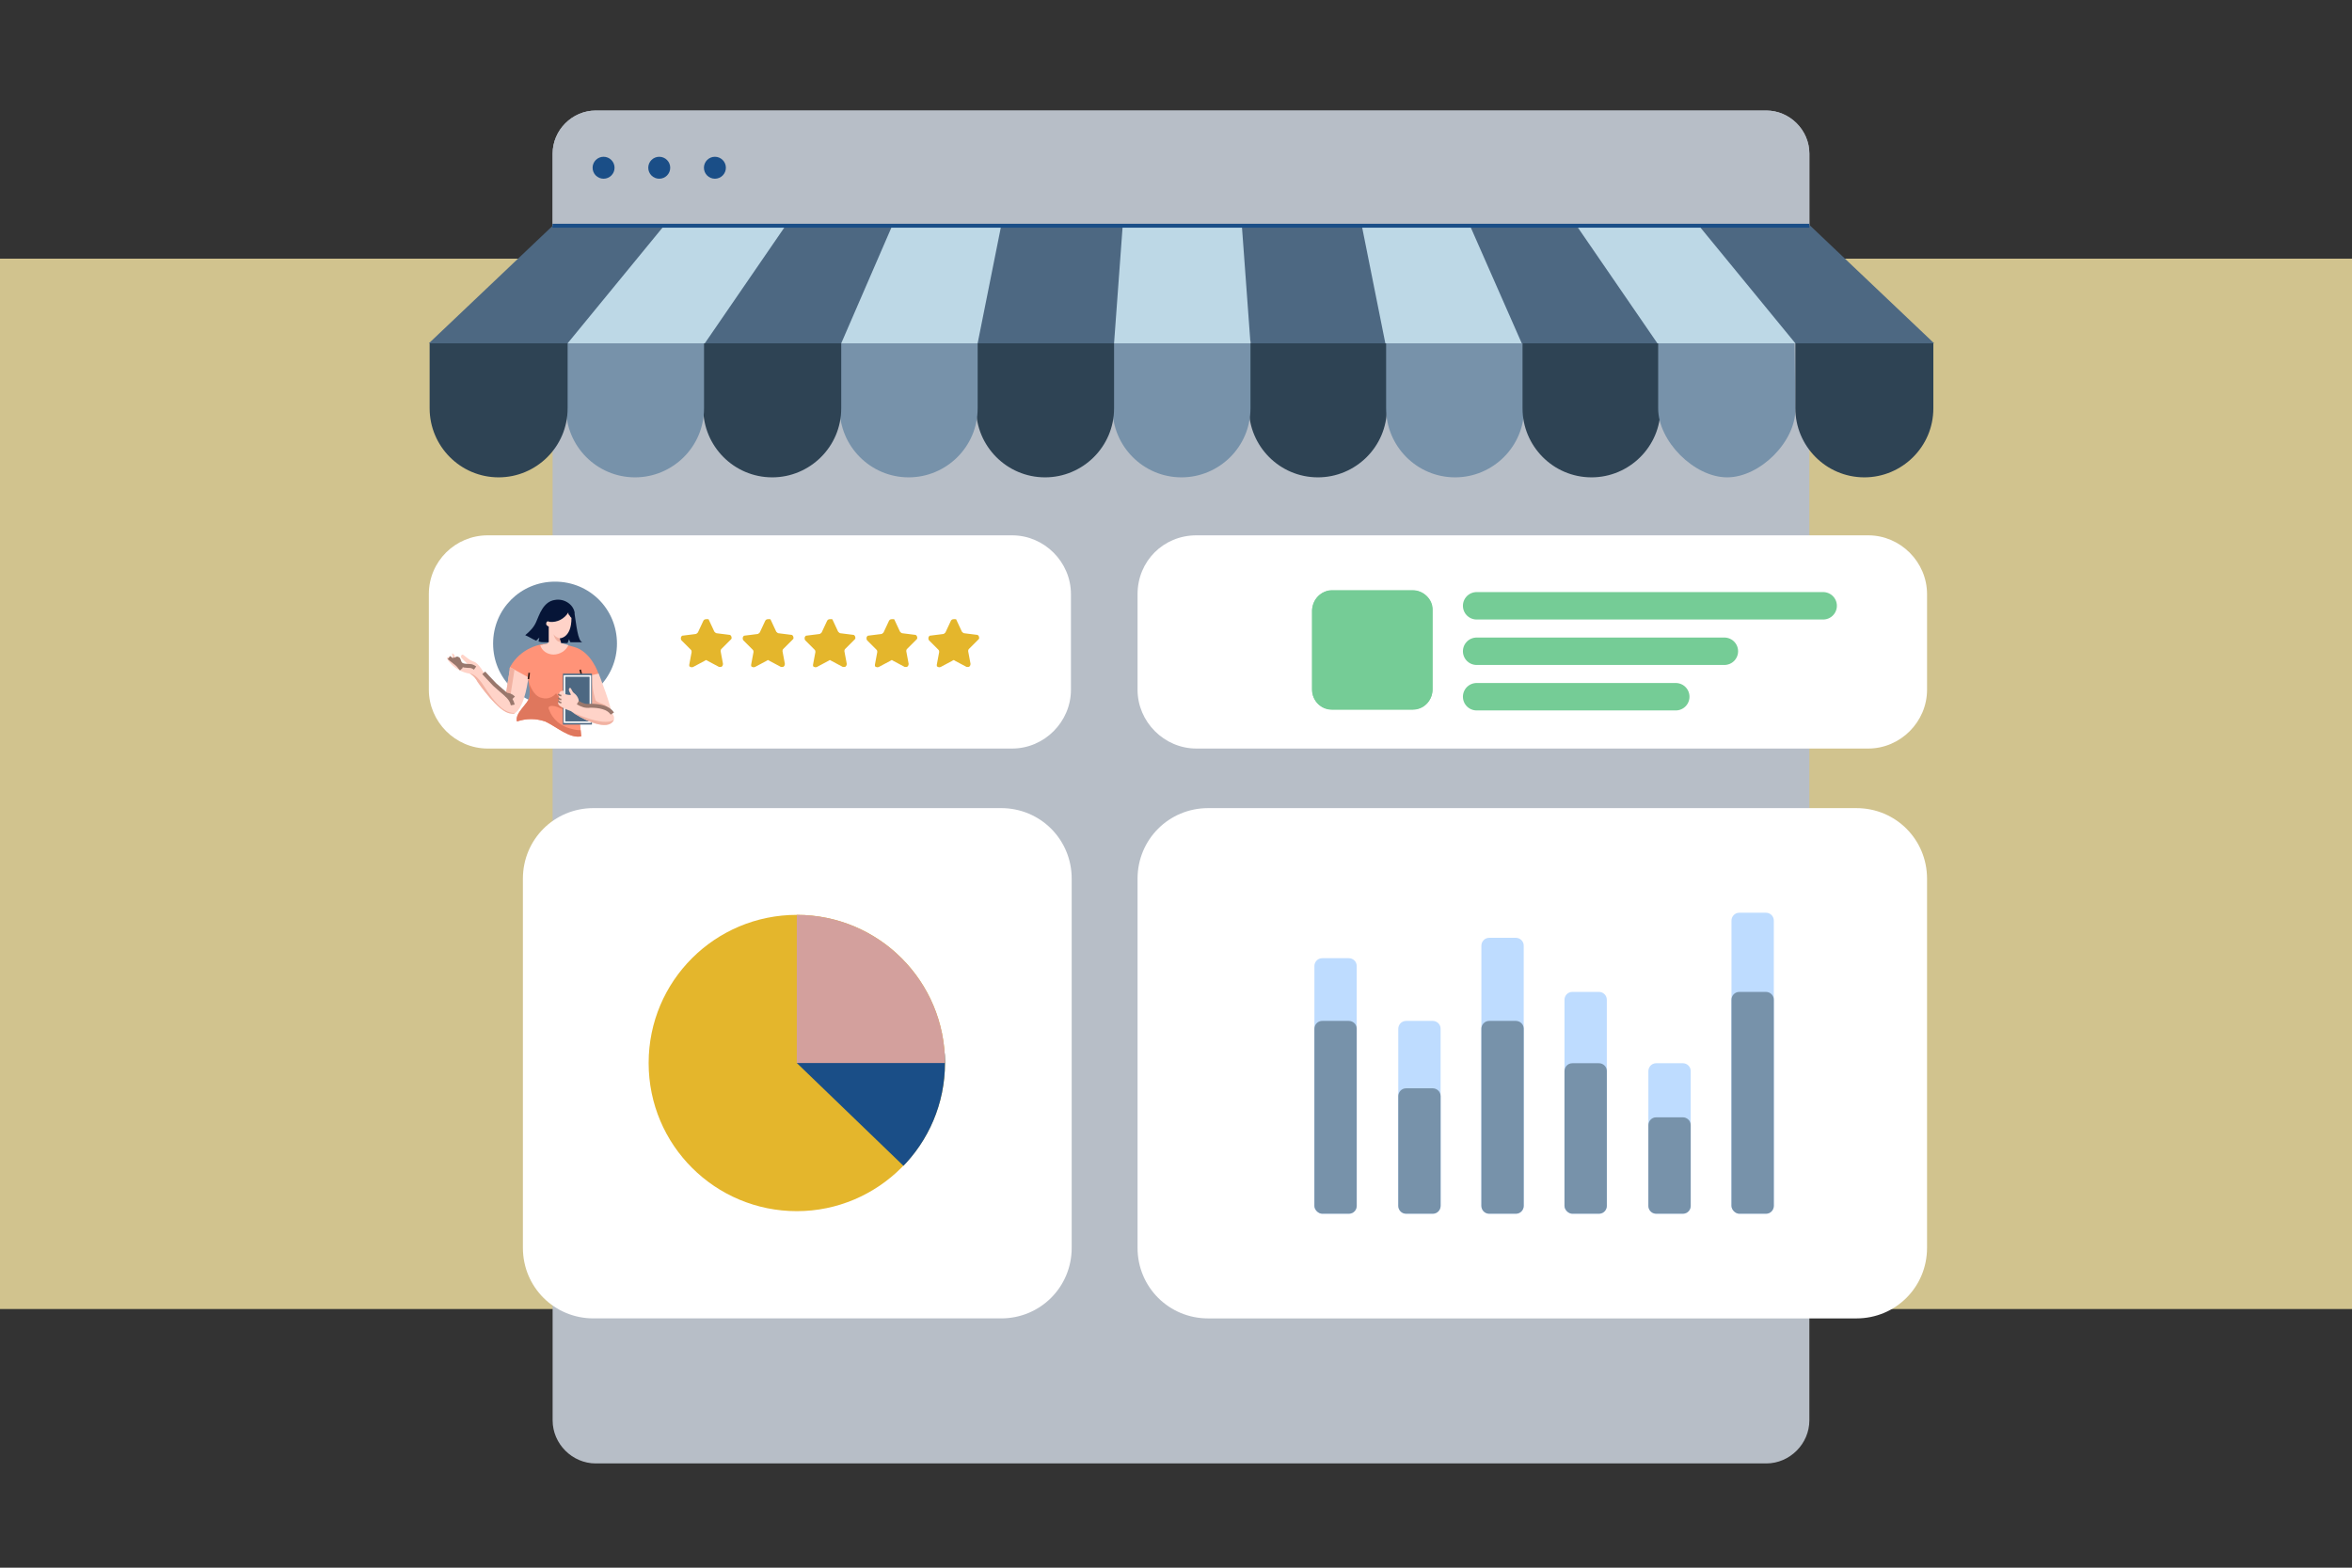 <?xml version="1.0" encoding="utf-8"?>
<!-- Generator: Adobe Illustrator 24.1.2, SVG Export Plug-In . SVG Version: 6.00 Build 0)  -->
<svg version="1.1" id="Слой_1" xmlns="http://www.w3.org/2000/svg" xmlns:xlink="http://www.w3.org/1999/xlink" x="0px" y="0px"
	 viewBox="0 0 300 200" enable-background="new 0 0 300 200" xml:space="preserve">
<rect x="0" y="0" width="300" height="200" fill="#333333" stroke="none"/>
<g>
	<rect fill="none" width="300" height="200"/>
	<g>
		<rect x="0" y="33" fill="#D1C38E" width="300" height="134"/>
	</g>
</g>
<g id="Board2" transform="translate(19.5)">
	<g id="Group_67">
		<g id="Rectangle_Copy_88" transform="translate(15.787)">
			<path id="Mask-11" fill="#B7BEC7" d="M40.7,14.1H190c3,0,5.5,2.5,5.5,5.5v161.6c0,3-2.5,5.5-5.5,5.5H40.7c-3,0-5.5-2.5-5.5-5.5
				V19.6C35.2,16.6,37.7,14.1,40.7,14.1z"/>
			<g>
				<defs>
					<path id="SVGID_1_" d="M40.7,14.1H190c3,0,5.5,2.5,5.5,5.5v161.6c0,3-2.5,5.5-5.5,5.5H40.7c-3,0-5.5-2.5-5.5-5.5V19.6
						C35.2,16.6,37.7,14.1,40.7,14.1z"/>
				</defs>
				<clipPath id="SVGID_2_">
					<use xlink:href="#SVGID_1_"  overflow="visible"/>
				</clipPath>
				<g id="Rectangle_Copy_88-2" clip-path="url(#SVGID_2_)">
					<path id="Rectangle_Copy_88-3" fill="#B7BEC7" d="M34.4,14.1h162v26.1h-162V14.1z"/>
					<circle id="Oval" fill="#1A4E87" cx="41.7" cy="21.4" r="1.4"/>
					<circle id="Oval_Copy_36" fill="#1A4E87" cx="48.8" cy="21.4" r="1.4"/>
					<circle id="Oval_Copy_37" fill="#1A4E87" cx="55.9" cy="21.4" r="1.4"/>
				</g>
			</g>
		</g>
		<g id="Group_66" transform="translate(0 14.698)">
			<g id="Group_65" transform="translate(87.101)">
				<path id="Rectangle" fill="#FBFBFB" d="M36.3,14.1h15.5l1.1,15H35.2L36.3,14.1z"/>
				<path id="Rectangle_Copy_78" fill="#4D6882" d="M51.5,14.1h15.8l3,15H52.6L51.5,14.1z"/>
				<path id="Rectangle_Copy_79" fill="#BDD8E6" d="M67.1,14.1h14.2l6.5,15H70.1L67.1,14.1z"/>
				<path id="Rectangle_Copy_80" fill="#4D6882" d="M80.9,14.1h13.9l10.3,15H87.5L80.9,14.1z"/>
				<path id="Rectangle_Copy_81" fill="#BDD8E6" d="M94.5,14.1h15.8l12.2,15h-17.7L94.5,14.1z"/>
				<path id="Rectangle_Copy_82" fill="#4D6882" d="M110.1,14.1h14.2l15.8,15h-17.7L110.1,14.1z"/>
				<path id="Rectangle-2" fill="#E6E1E1" d="M35.2,28.8h17.7l0,0v8.3c0,4.9-4,8.8-8.8,8.8l0,0l0,0c-4.9,0-8.8-4-8.8-8.8
					c0,0,0,0,0,0V28.8L35.2,28.8z"/>
				<path id="Rectangle_Copy_83" fill="#2E4354" d="M52.6,29.1h17.7l0,0v8.3c0,4.9-4,8.8-8.8,8.8l0,0l0,0c-4.9,0-8.8-4-8.8-8.8
					c0,0,0,0,0,0V29.1L52.6,29.1z"/>
				<path id="Rectangle_Copy_84" fill="#7792AA" d="M70.1,29.1h17.7l0,0v8.3c0,4.9-4,8.8-8.8,8.8l0,0l0,0c-4.9,0-8.8-4-8.8-8.8
					c0,0,0,0,0,0V29.1L70.1,29.1z"/>
				<path id="Rectangle_Copy_85" fill="#2E4354" d="M87.5,29.1h17.7l0,0v8.3c0,4.9-4,8.8-8.8,8.8l0,0l0,0c-4.9,0-8.8-4-8.8-8.8
					c0,0,0,0,0,0V29.1L87.5,29.1z"/>
				<path id="Rectangle_Copy_86" fill="#7792AA" d="M104.9,29.1h17.4l0.1,8.3c0.1,4.2-4.5,8.8-8.7,8.8l0,0c-4.2,0-8.8-4.6-8.8-8.8
					V29.1z"/>
				<path id="Rectangle_Copy_87" fill="#2E4354" d="M122.3,29.1H140l0,0v8.3c0,4.9-4,8.8-8.8,8.8l0,0l0,0c-4.9,0-8.8-4-8.8-8.8
					c0,0,0,0,0,0V29.1L122.3,29.1z"/>
			</g>
			<g id="Group_65_Copy">
				<path id="Rectangle-3" fill="#BDD8E6" d="M138.9,14.1h-15.5l-1.1,15H140L138.9,14.1z"/>
				<path id="Rectangle_Copy_78-2" fill="#4D6882" d="M123.7,14.1h-15.8l-3,15h17.7L123.7,14.1z"/>
				<path id="Rectangle_Copy_79-2" fill="#BDD8E6" d="M108.2,14.1H94l-6.5,15h17.7L108.2,14.1z"/>
				<path id="Rectangle_Copy_80-2" fill="#4D6882" d="M94.3,14.1H80.4l-10.3,15h17.7L94.3,14.1z"/>
				<path id="Rectangle_Copy_81-2" fill="#BDD8E6" d="M80.7,14.1H64.9l-12.2,15h17.7L80.7,14.1z"/>
				<path id="Rectangle_Copy_82-2" fill="#4D6882" d="M65.2,14.1H51l-15.8,15h17.7L65.2,14.1z"/>
				<path id="Rectangle-4" fill="#7792AA" d="M122.3,29.1H140l0,0v8.3c0,4.9-4,8.8-8.8,8.8l0,0l0,0c-4.9,0-8.8-4-8.8-8.8
					c0,0,0,0,0,0V29.1L122.3,29.1z"/>
				<path id="Rectangle_Copy_83-2" fill="#2E4354" d="M104.9,29.1h17.7l0,0v8.3c0,4.9-4,8.8-8.8,8.8l0,0l0,0c-4.9,0-8.8-4-8.8-8.8
					c0,0,0,0,0,0V29.1L104.9,29.1z"/>
				<path id="Rectangle_Copy_84-2" fill="#7792AA" d="M87.5,29.1h17.7l0,0v8.3c0,4.9-4,8.8-8.8,8.8l0,0l0,0c-4.9,0-8.8-4-8.8-8.8
					c0,0,0,0,0,0V29.1L87.5,29.1z"/>
				<path id="Rectangle_Copy_85-2" fill="#2E4354" d="M70.1,29.1h17.7l0,0v8.3c0,4.9-4,8.8-8.8,8.8l0,0l0,0c-4.9,0-8.8-4-8.8-8.8
					c0,0,0,0,0,0V29.1L70.1,29.1z"/>
				<path id="Rectangle_Copy_86-2" fill="#7792AA" d="M52.6,29.1h17.7l0,0v8.3c0,4.9-4,8.8-8.8,8.8l0,0l0,0c-4.9,0-8.8-4-8.8-8.8
					c0,0,0,0,0,0V29.1L52.6,29.1z"/>
				<path id="Rectangle_Copy_87-2" fill="#2E4354" d="M35.2,29.1h17.7l0,0v8.3c0,4.9-4,8.8-8.8,8.8l0,0l0,0c-4.9,0-8.8-4-8.8-8.8
					c0,0,0,0,0,0V29.1L35.2,29.1z"/>
			</g>
		</g>
	</g>
	<g id="Group_73" transform="translate(11.976 14.698)">
		<g transform="matrix(1, 0, 0, 1, -31.48, -14.7)">
			<path id="Rectangle_Copy_89-3" fill="#FFFFFF" d="M154.1,103.1h82.7c5,0,9,4,9,9v47.1c0,5-4,9-9,9h-82.7c-5,0-9-4-9-9v-47.1
				C145.1,107.1,149.1,103.1,154.1,103.1z"/>
		</g>
		<g id="Group_80" transform="translate(0 74.308)">
			<g transform="matrix(1, 0, 0, 1, -31.48, -89.01)">
				<path id="Rectangle_Copy_89-4" fill="#FFFFFF" d="M75.7,103.1h52c5,0,9,4,9,9v47.1c0,5-4,9-9,9h-52c-5,0-9-4-9-9v-47.1
					C66.7,107.1,70.7,103.1,75.7,103.1z"/>
			</g>
			<g id="Path_290" transform="translate(16.059 13.609)">
				<path id="Mask-12" fill="#E4B62C" d="M54.1,14.1C64.6,14.1,73,22.6,73,33s-8.5,18.9-18.9,18.9S35.2,43.5,35.2,33
					S43.7,14.1,54.1,14.1C54.1,14.1,54.1,14.1,54.1,14.1z"/>
				<g>
					<defs>
						<circle id="SVGID_3_" cx="54.1" cy="33" r="18.9"/>
					</defs>
					<clipPath id="SVGID_4_">
						<use xlink:href="#SVGID_3_"  overflow="visible"/>
					</clipPath>
					<g id="Path_290-2" clip-path="url(#SVGID_4_)">
						<path id="Path_291" fill="#1A4E87" d="M54.1,33l14,13.5c0,0,9.5-9.6,8.5-12.3c-1-2.7-9.2-4.2-9.2-4.2L54.1,33z"/>
						<path id="Path_290-3" fill="#D3A09D" d="M54.1,14.1V33h18.9l4.3-9.5l-15-14.9L54.1,14.1z"/>
					</g>
				</g>
			</g>
		</g>
		<path id="Path_620" fill="none" stroke="#1A4E87" stroke-width="0.5" stroke-miterlimit="10" d="M199.3,14.1H39"/>
		<g id="Group_13" transform="translate(100.976 87.645)">
			<path id="Rectangle_Copy_11" fill="#BEDCFF" d="M35.2,51.5V20.9c0-0.5,0.4-1,1-1h3.4c0.5,0,1,0.4,1,1v30.6c0,0.5-0.4,1-1,1h-3.4
				C35.7,52.5,35.2,52,35.2,51.5z"/>
			<path id="Rectangle_Copy_22" fill="#7792AA" d="M35.2,51.5V28.9c0-0.5,0.4-1,1-1h3.4c0.5,0,1,0.4,1,1v22.6c0,0.5-0.4,1-1,1h-3.4
				C35.7,52.5,35.2,52,35.2,51.5z"/>
			<path id="Rectangle_Copy_12" fill="#BEDCFF" d="M45.9,51.5V28.9c0-0.5,0.4-1,1-1h3.4c0.5,0,1,0.4,1,1v22.6c0,0.5-0.4,1-1,1h-3.4
				C46.3,52.5,45.9,52,45.9,51.5z"/>
			<path id="Rectangle_Copy_21" fill="#7792AA" d="M45.9,51.5v-14c0-0.5,0.4-1,1-1h3.4c0.5,0,1,0.4,1,1v14c0,0.5-0.4,1-1,1h-3.4
				C46.3,52.5,45.9,52,45.9,51.5z"/>
			<path id="Rectangle_Copy_13" fill="#BEDCFF" d="M56.5,51.5V18.3c0-0.5,0.4-1,1-1h3.4c0.5,0,1,0.4,1,1v33.2c0,0.5-0.4,1-1,1h-3.4
				C56.9,52.5,56.5,52,56.5,51.5z"/>
			<path id="Rectangle_Copy_20" fill="#7792AA" d="M56.5,51.5V28.9c0-0.5,0.4-1,1-1h3.4c0.5,0,1,0.4,1,1v22.6c0,0.5-0.4,1-1,1h-3.4
				C56.9,52.5,56.5,52,56.5,51.5z"/>
			<path id="Rectangle_Copy_14" fill="#BEDCFF" d="M67.1,51.5V25.2c0-0.5,0.4-1,1-1h3.4c0.5,0,1,0.4,1,1v26.3c0,0.5-0.4,1-1,1h-3.4
				C67.6,52.5,67.1,52,67.1,51.5z"/>
			<path id="Rectangle_Copy_19" fill="#7792AA" d="M67.1,51.5V34.3c0-0.5,0.4-1,1-1h3.4c0.5,0,1,0.4,1,1v17.2c0,0.5-0.4,1-1,1h-3.4
				C67.6,52.5,67.1,52,67.1,51.5z"/>
			<path id="Rectangle_Copy_15" fill="#BEDCFF" d="M77.8,51.5V34.3c0-0.5,0.4-1,1-1h3.4c0.5,0,1,0.4,1,1v17.2c0,0.5-0.4,1-1,1h-3.4
				C78.2,52.5,77.8,52,77.8,51.5z"/>
			<path id="Rectangle_Copy_18" fill="#7792AA" d="M77.8,51.5V41.2c0-0.5,0.4-1,1-1h3.4c0.5,0,1,0.4,1,1v10.3c0,0.5-0.4,1-1,1h-3.4
				C78.2,52.5,77.8,52,77.8,51.5z"/>
			<path id="Rectangle_Copy_16" fill="#BEDCFF" d="M88.4,51.5V15.1c0-0.5,0.4-1,1-1h3.4c0.5,0,1,0.4,1,1v36.4c0,0.5-0.4,1-1,1h-3.4
				C88.9,52.5,88.4,52,88.4,51.5z"/>
			<path id="Rectangle_Copy_17" fill="#7792AA" d="M88.4,51.5V25.2c0-0.5,0.4-1,1-1h3.4c0.5,0,1,0.4,1,1v26.3c0,0.5-0.4,1-1,1h-3.4
				C88.9,52.5,88.4,52,88.4,51.5z"/>
		</g>
	</g>
	<g id="Group_72" transform="translate(90.367 54.166)">
		<g transform="matrix(1, 0, 0, 1, -109.87, -54.17)">
			<path id="Rectangle_Copy_90-2" fill="#FFFFFF" d="M152.6,68.3h85.7c4.1,0,7.5,3.4,7.5,7.5V88c0,4.1-3.4,7.5-7.5,7.5h-85.7
				c-4.1,0-7.5-3.4-7.5-7.5V75.8C145.1,71.6,148.4,68.3,152.6,68.3z"/>
		</g>
		<g id="Group_70" transform="translate(22.32 7.077)">
			<g id="Rectangle-5">
				<path fill="#75CC96" d="M37.7,14.1H48c1.4,0,2.5,1.1,2.5,2.5v10.2c0,1.4-1.1,2.5-2.5,2.5H37.7c-1.4,0-2.5-1.1-2.5-2.5V16.6
					C35.2,15.2,36.3,14.1,37.7,14.1z"/>
				<path fill="none" stroke="#75CC96" stroke-width="0.5" stroke-miterlimit="10" d="M37.7,14.3H48c1.2,0,2.3,1,2.3,2.2v10.2
					c0,1.2-1,2.3-2.3,2.3H37.7c-1.2,0-2.3-1-2.3-2.3V16.6C35.5,15.4,36.5,14.3,37.7,14.3z"/>
			</g>
			<g id="Group_69" transform="translate(20.959 1.942)">
				<path id="Path_117" fill="none" stroke="#75CC96" stroke-width="3.5" stroke-linecap="round" stroke-miterlimit="10" d="
					M35.2,14.1h44.2"/>
				<path id="Path_117_Copy" fill="none" stroke="#75CC96" stroke-width="3.5" stroke-linecap="round" stroke-miterlimit="10" d="
					M35.2,19.9h31.6"/>
				<path id="Path_117_Copy_2" fill="none" stroke="#75CC96" stroke-width="3.5" stroke-linecap="round" stroke-miterlimit="10" d="
					M35.2,25.7h25.4"/>
			</g>
		</g>
	</g>
	<g id="Group_74" transform="translate(0 54.166)">
		<g transform="matrix(1, 0, 0, 1, -19.5, -54.17)">
			<path id="Rectangle_Copy_91-2" fill="#FFFFFF" d="M62.2,68.3h66.9c4.1,0,7.5,3.4,7.5,7.5V88c0,4.1-3.4,7.5-7.5,7.5H62.2
				c-4.1,0-7.5-3.4-7.5-7.5V75.8C54.7,71.6,58.1,68.3,62.2,68.3z"/>
		</g>
		<g id="Group_20" transform="translate(8.166 5.988)">
			<g transform="matrix(1, 0, 0, 1, -27.67, -60.15)">
				<path id="Mask-13" fill="#7792AA" d="M70.8,74.2c4.4,0,7.9,3.5,7.9,7.9S75.1,90,70.8,90c-4.4,0-7.9-3.5-7.9-7.9
					S66.4,74.2,70.8,74.2C70.8,74.2,70.8,74.2,70.8,74.2z"/>
			</g>
			<g id="Group_20-2">
				<g id="Group_20-3" transform="translate(-6.765 2.282)">
					<g id="Path_376" transform="translate(17.855 9.088)">
						<path id="Mask-14" fill="#FFD3C8" d="M37.6,14.4c0,0,1.8,4.5,1.8,5.9c0,0.2-0.7,0.1-0.7,0.3L36.1,20l-0.9-5.5l1.5-0.5
							L37.6,14.4z"/>
						<g>
							<defs>
								<path id="SVGID_5_" d="M37.6,14.4c0,0,1.8,4.5,1.8,5.9c0,0.2-0.7,0.1-0.7,0.3L36.1,20l-0.9-5.5l1.5-0.5L37.6,14.4z"/>
							</defs>
							<clipPath id="SVGID_6_">
								<use xlink:href="#SVGID_5_"  overflow="visible"/>
							</clipPath>
							<g id="Path_376-2" transform="translate(0 0)" clip-path="url(#SVGID_6_)">
								<path id="Path_376-3" fill="#F1B2A2" d="M36.8,14.5c-0.1,1.1,0.1,2.3,0.4,3.3c0.2,0.3,0.8,0.4,1.2,0.6
									c0.4,0.3,0.8,0.7,1,1.1l-3.2-1.1L36.8,14.5z"/>
							</g>
						</g>
					</g>
					<g id="Path_366" transform="translate(8.836 5.605)">
						<path id="Mask-15" fill="#FF9378" d="M35.2,17.3l2.4,1.3c0.2,0.7,0.3,1.5,0.2,2.3c-0.2,0.9-1.9,2-1.6,3.1
							c1.2-0.4,2.4-0.4,3.6,0c1.5,0.7,3.1,2.2,4.6,1.9c0,0-0.6-5.8-0.1-7.5l2.3-0.5c0,0-0.9-2.8-3.1-3.4c-0.9-0.3-1.8-0.4-2.7-0.4
							C38.5,13.9,36.2,15.2,35.2,17.3z"/>
						<g>
							<defs>
								<path id="SVGID_7_" d="M35.2,17.3l2.4,1.3c0.2,0.7,0.3,1.5,0.2,2.3c-0.2,0.9-1.9,2-1.6,3.1c1.2-0.4,2.4-0.4,3.6,0
									c1.5,0.7,3.1,2.2,4.6,1.9c0,0-0.6-5.8-0.1-7.5l2.3-0.5c0,0-0.9-2.8-3.1-3.4c-0.9-0.3-1.8-0.4-2.7-0.4
									C38.5,13.9,36.2,15.2,35.2,17.3z"/>
							</defs>
							<clipPath id="SVGID_8_">
								<use xlink:href="#SVGID_7_"  overflow="visible"/>
							</clipPath>
							<g id="Path_366-2" transform="translate(0 0)" clip-path="url(#SVGID_8_)">
								<path id="Path_366-3" fill="#DF775D" d="M37.6,18.6c0,0,0.5,2.2,1.8,2.4c0.7,0.2,1.4-0.1,1.8-0.6c0.3,0.6,1,1,1.6,1
									c0,0-0.1,1.4-1.1,0.9S40,22,40.3,22.5c0.4,1.2,1.5,2.1,2.7,2.4c2.3,0.7,3.3-0.5,3.3-0.5l-1.6,2.2l-9-1.7l-0.4-2.8L37.6,18.6
									z"/>
							</g>
						</g>
					</g>
					<path id="Path_369" fill="none" stroke="#301913" stroke-width="0.2" stroke-miterlimit="10" d="M53.1,23l0.3,1.2"/>
					<g id="Group_19" transform="translate(10.891 0)">
						<g id="Path_33" transform="translate(1.91 1.17)">
							<path id="Mask-16" fill="#FFD3C8" d="M39.2,14.9c0,0,1.1,2.8-0.6,3c0,0-0.9,0.4-0.8,0.5c0.3,0.1,0.7,0.2,1,0.3
								c-0.3,0.7-1.1,1.2-1.9,1.2c-0.8,0-1.5-0.5-1.7-1.2c0,0,0.3,0,0.4-0.1c0.4,0,0.6-0.1,0.6-0.2c0-0.5,0-0.9-0.1-1.4
								c-0.2-0.4-0.4-0.8-0.6-1.2c0,0,0.7-0.9,1.3-1.5c0.6-0.6,1.6-0.2,1.6-0.2c0.2,0.1,0.4,0.2,0.6,0.3
								C39.1,14.6,39.1,14.7,39.2,14.9z"/>
							<g>
								<defs>
									<path id="SVGID_9_" d="M39.2,14.9c0,0,1.1,2.8-0.6,3c0,0-0.9,0.4-0.8,0.5c0.3,0.1,0.7,0.2,1,0.3c-0.3,0.7-1.1,1.2-1.9,1.2
										c-0.8,0-1.5-0.5-1.7-1.2c0,0,0.3,0,0.4-0.1c0.4,0,0.6-0.1,0.6-0.2c0-0.5,0-0.9-0.1-1.4c-0.2-0.4-0.4-0.8-0.6-1.2
										c0,0,0.7-0.9,1.3-1.5c0.6-0.6,1.6-0.2,1.6-0.2c0.2,0.1,0.4,0.2,0.6,0.3C39.1,14.6,39.1,14.7,39.2,14.9z"/>
								</defs>
								<clipPath id="SVGID_10_">
									<use xlink:href="#SVGID_9_"  overflow="visible"/>
								</clipPath>
								<g id="Path_33-2" transform="translate(0 0)" clip-path="url(#SVGID_10_)">
									<path id="Path_33-3" fill="#F1B2A2" d="M37.6,17.8c-0.3-0.1-0.5-0.2-0.7-0.5c0,0,0.2,1,0.9,1
										C38.4,18.3,37.6,17.8,37.6,17.8z"/>
								</g>
							</g>
						</g>
						<path id="Path_8" fill="#061537" d="M40.7,15.7c-0.5,0.8-1.4,1.3-2.4,1.2c0,0-0.3-0.2-0.4,0.1s0.1,0.4,0.3,0.5l0,2
							c0,0-0.2,0-0.6,0c-0.2,0-0.4,0-0.7-0.1l0.1-0.5l-0.4,0.4c-0.5-0.2-0.9-0.5-1.4-0.7c0.6-0.5,1.1-1,1.4-1.7
							c0.4-0.9,0.9-2.6,2.4-2.8c1.1-0.2,2.3,0.5,2.5,1.6c0,0.1,0,0.1,0,0.2c0.2,1.2,0.4,3.5,1,3.6c0,0-1.4,0-1.5,0
							c-0.1,0-0.2-0.4-0.2-0.4l-0.2,0.5l-0.8,0L39.6,19c0,0,1.5,0,1.5-2.6c-0.1-0.1-0.2-0.2-0.3-0.4C40.7,16,40.7,15.9,40.7,15.7z"
							/>
					</g>
					<g id="Group_18" transform="translate(1.045 6.65) rotate(9)">
						<g id="Path_357" transform="translate(0 0)">
							<path id="Mask-17" fill="#FFD3C8" d="M41.3,11.6c0,0-0.7-1-1.5-0.9c-1.1-0.1-2.1-0.6-2.8-1.4c-0.1-0.2,0-0.2,0.1-0.2
								c0,0,0.1,0,0.1,0c0-0.1,0-0.2,0.1-0.2c0,0,0,0,0,0c0.1,0,0.4,0.3,0.4,0.3s-0.2-0.7-0.2-0.7c0,0,0.3,0,0.4,0.3
								c0,0.2,0.2,0.4,0.4,0.4c0.1-0.1,0.2,0,0.5,0.3c0.3,0.2,0.6,0.2,0.9,0.1c0-0.1-0.7-0.5-0.9-0.7c-0.2-0.1-0.1-0.6,0.2-0.4
								c0.4,0.2,0.8,0.5,1.3,0.6c0.5,0,1.2,0.7,1.5,1.1v0c0,0,1.2,1,1.9,1.4c0.7,0.5,1.4,0.8,1.4,0.8l0-3.3l2.5,0.9
								c0,0,0.2,3.8-1,4.8c-0.1,0.1-0.3,0.1-0.5,0.1C44.6,15.1,41.3,11.6,41.3,11.6z"/>
							<g>
								<defs>
									<path id="SVGID_11_" d="M41.3,11.6c0,0-0.7-1-1.5-0.9c-1.1-0.1-2.1-0.6-2.8-1.4c-0.1-0.2,0-0.2,0.1-0.2c0,0,0.1,0,0.1,0
										c0-0.1,0-0.2,0.1-0.2c0,0,0,0,0,0c0.1,0,0.4,0.3,0.4,0.3s-0.2-0.7-0.2-0.7c0,0,0.3,0,0.4,0.3c0,0.2,0.2,0.4,0.4,0.4
										c0.1-0.1,0.2,0,0.5,0.3c0.3,0.2,0.6,0.2,0.9,0.1c0-0.1-0.7-0.5-0.9-0.7c-0.2-0.1-0.1-0.6,0.2-0.4c0.4,0.2,0.8,0.5,1.3,0.6
										c0.5,0,1.2,0.7,1.5,1.1v0c0,0,1.2,1,1.9,1.4c0.7,0.5,1.4,0.8,1.4,0.8l0-3.3l2.5,0.9c0,0,0.2,3.8-1,4.8
										c-0.1,0.1-0.3,0.1-0.5,0.1C44.6,15.1,41.3,11.6,41.3,11.6z"/>
								</defs>
								<clipPath id="SVGID_12_">
									<use xlink:href="#SVGID_11_"  overflow="visible"/>
								</clipPath>
								<g id="Path_357-2" transform="translate(0 0)" clip-path="url(#SVGID_12_)">
									<path id="Path_357-3" fill="#F1B2A2" d="M40.2,10.7c0,0,0.6-0.1,1.6,0.9s3.4,4.2,5.4,2.9s-0.6,1.4-0.6,1.4l-4.7-1.3
										L40.2,10.7z"/>
									<path id="Path_377" fill="#F1B2A2" d="M45.7,13.1l0-4l-1.1-0.5l0.3,3.8L45.7,13.1z"/>
								</g>
							</g>
						</g>
						<path id="Path_360" fill="none" stroke="#99776C" stroke-width="0.5" stroke-miterlimit="10" d="M40.7,9.9
							c-0.6-0.3-0.7-0.1-1.4-0.1s-0.7-0.5-0.9-0.7c-0.2-0.1-0.2,0-0.2,0s-0.1,0.5,0.8,1.2"/>
						<path id="Path_361" fill="none" stroke="#99776C" stroke-width="0.5" stroke-miterlimit="10" d="M37.2,9.1l1.4,0.8"/>
						<path id="Path_362" fill="none" stroke="#99776C" stroke-width="0.5" stroke-miterlimit="10" d="M37.7,9.1
							c0,0,0.2,0.2,0.3,0.2c0.1,0.1,0.2,0.1,0.3,0.2"/>
					</g>
					<rect id="Rectangle-6" x="50.9" y="23.5" fill="#4D6882" width="3.7" height="6.5"/>
					
						<rect id="Rectangle_Copy_23" x="51.1" y="23.8" fill="none" stroke="#FFFFFF" stroke-width="0.2" stroke-miterlimit="10" width="3.3" height="5.9"/>
					<g id="Path_358" transform="translate(15.014 11.085)">
						<path id="Mask-18" fill="#FFD3C8" d="M42.2,18.6c-1,1.1-4.1-0.5-5.3-1.4c0,0-1.5-0.5-1.6-0.9s0.1-0.4,0.1-0.4s-0.1-0.3,0-0.4
							c0,0-0.1-0.4,0-0.4c0,0-0.1-0.5,0.6-0.5c0,0-0.1,0.3,0.1,0.4s0.8,0.2,0.8,0.1s-0.4-0.6-0.2-0.8c0.2-0.3,0.3,0.4,0.6,0.6
							c0.4,0.3,0.7,0.8,0.6,1.3c0,0,0,0.4,1.7,0.5c0.8-0.1,1.6,0.1,2.3,0.5C42.2,17.4,42.7,18.1,42.2,18.6z"/>
						<g>
							<defs>
								<path id="SVGID_13_" d="M42.2,18.6c-1,1.1-4.1-0.5-5.3-1.4c0,0-1.5-0.5-1.6-0.9s0.1-0.4,0.1-0.4s-0.1-0.3,0-0.4
									c0,0-0.1-0.4,0-0.4c0,0-0.1-0.5,0.6-0.5c0,0-0.1,0.3,0.1,0.4s0.8,0.2,0.8,0.1s-0.4-0.6-0.2-0.8c0.2-0.3,0.3,0.4,0.6,0.6
									c0.4,0.3,0.7,0.8,0.6,1.3c0,0,0,0.4,1.7,0.5c0.8-0.1,1.6,0.1,2.3,0.5C42.2,17.4,42.7,18.1,42.2,18.6z"/>
							</defs>
							<clipPath id="SVGID_14_">
								<use xlink:href="#SVGID_13_"  overflow="visible"/>
							</clipPath>
							<g id="Path_358-2" transform="translate(0 0)" clip-path="url(#SVGID_14_)">
								<path id="Path_358-3" fill="#F1B2A2" d="M36.8,17.2c0,0,4.2,2.1,5.6,1.1c1.4-1-0.4,1.5-0.4,1.5l-5.6-1.5L36.8,17.2z"/>
							</g>
						</g>
					</g>
					<path id="Path_348" fill="none" stroke="#301913" stroke-width="0.2" stroke-miterlimit="10" d="M46.5,24.2l0.1-0.8"/>
					<path id="Path_367" fill="none" stroke="#99776C" stroke-width="0.5" stroke-miterlimit="10" d="M40.8,23.4c0,0,1,1.1,1.4,1.5
						c1.3,1.2,2.1,1.6,2.3,2.6"/>
					<path id="Path_368" fill="none" stroke="#99776C" stroke-width="0.5" stroke-miterlimit="10" d="M43.6,26.2
						c0.4,0,0.7,0.1,1,0.4"/>
					<path id="Path_355" fill="none" stroke="#99776C" stroke-width="0.5" stroke-miterlimit="10" d="M52.8,27.2
						c0.5,0.3,1,0.5,1.6,0.4c1.1,0,2.3,0.2,2.8,1"/>
					<path id="Path_373" fill="none" stroke="#99776C" stroke-width="0.2" stroke-miterlimit="10" d="M50.3,26.1
						c0,0,0.1,0.2,0.4,0.2"/>
					<path id="Path_374" fill="none" stroke="#99776C" stroke-width="0.2" stroke-miterlimit="10" d="M50.3,26.6
						c0.1,0.1,0.2,0.2,0.4,0.2"/>
					<path id="Path_375" fill="none" stroke="#99776C" stroke-width="0.2" stroke-miterlimit="10" d="M50.3,27
						c0.1,0.1,0.2,0.2,0.4,0.2"/>
				</g>
			</g>
		</g>
		<g id="Group_5" transform="translate(32.118 10.622)">
			<g id="_148839" transform="translate(0 0)">
				<path id="Path" fill="#E4B62C" d="M38.8,14.3l0.7,1.5c0.1,0.1,0.2,0.2,0.3,0.2l1.6,0.2c0.2,0,0.3,0.2,0.3,0.4
					c0,0.1,0,0.1-0.1,0.2L40.4,18c-0.1,0.1-0.1,0.2-0.1,0.3l0.3,1.6c0,0.2-0.1,0.4-0.3,0.4c-0.1,0-0.2,0-0.2,0l-1.5-0.8
					c-0.1-0.1-0.2-0.1-0.3,0l-1.5,0.8c-0.2,0.1-0.4,0-0.5-0.1c0-0.1,0-0.1,0-0.2l0.3-1.6c0-0.1,0-0.2-0.1-0.3l-1.2-1.2
					c-0.1-0.1-0.1-0.4,0-0.5c0.1-0.1,0.1-0.1,0.2-0.1l1.6-0.2c0.1,0,0.2-0.1,0.3-0.2l0.7-1.5c0.1-0.2,0.3-0.2,0.5-0.2
					C38.7,14.2,38.8,14.2,38.8,14.3z"/>
			</g>
			<g id="_148839_copy" transform="translate(7.893 0)">
				<path id="Path-2" fill="#E4B62C" d="M38.8,14.3l0.7,1.5c0.1,0.1,0.2,0.2,0.3,0.2l1.6,0.2c0.2,0,0.3,0.2,0.3,0.4
					c0,0.1,0,0.1-0.1,0.2L40.4,18c-0.1,0.1-0.1,0.2-0.1,0.3l0.3,1.6c0,0.2-0.1,0.4-0.3,0.4c-0.1,0-0.2,0-0.2,0l-1.5-0.8
					c-0.1-0.1-0.2-0.1-0.3,0l-1.5,0.8c-0.2,0.1-0.4,0-0.5-0.1c0-0.1,0-0.1,0-0.2l0.3-1.6c0-0.1,0-0.2-0.1-0.3l-1.2-1.2
					c-0.1-0.1-0.1-0.4,0-0.5c0.1-0.1,0.1-0.1,0.2-0.1l1.6-0.2c0.1,0,0.2-0.1,0.3-0.2l0.7-1.5c0.1-0.2,0.3-0.2,0.5-0.2
					C38.7,14.2,38.8,14.2,38.8,14.3z"/>
			</g>
			<g id="_148839_copy_3" transform="translate(15.787 0)">
				<path id="Path-3" fill="#E4B62C" d="M38.8,14.3l0.7,1.5c0.1,0.1,0.2,0.2,0.3,0.2l1.6,0.2c0.2,0,0.3,0.2,0.3,0.4
					c0,0.1,0,0.1-0.1,0.2L40.4,18c-0.1,0.1-0.1,0.2-0.1,0.3l0.3,1.6c0,0.2-0.1,0.4-0.3,0.4c-0.1,0-0.2,0-0.2,0l-1.5-0.8
					c-0.1-0.1-0.2-0.1-0.3,0l-1.5,0.8c-0.2,0.1-0.4,0-0.5-0.1c0-0.1,0-0.1,0-0.2l0.3-1.6c0-0.1,0-0.2-0.1-0.3l-1.2-1.2
					c-0.1-0.1-0.1-0.4,0-0.5c0.1-0.1,0.1-0.1,0.2-0.1l1.6-0.2c0.1,0,0.2-0.1,0.3-0.2l0.7-1.5c0.1-0.2,0.3-0.2,0.5-0.2
					C38.7,14.2,38.8,14.2,38.8,14.3z"/>
			</g>
			<g id="_148839_copy_2" transform="translate(23.68 0)">
				<path id="Path-4" fill="#E4B62C" d="M38.8,14.3l0.7,1.5c0.1,0.1,0.2,0.2,0.3,0.2l1.6,0.2c0.2,0,0.3,0.2,0.3,0.4
					c0,0.1,0,0.1-0.1,0.2L40.4,18c-0.1,0.1-0.1,0.2-0.1,0.3l0.3,1.6c0,0.2-0.1,0.4-0.3,0.4c-0.1,0-0.2,0-0.2,0l-1.5-0.8
					c-0.1-0.1-0.2-0.1-0.3,0l-1.5,0.8c-0.2,0.1-0.4,0-0.5-0.1c0-0.1,0-0.1,0-0.2l0.3-1.6c0-0.1,0-0.2-0.1-0.3l-1.2-1.2
					c-0.1-0.1-0.1-0.4,0-0.5c0.1-0.1,0.1-0.1,0.2-0.1l1.6-0.2c0.1,0,0.2-0.1,0.3-0.2l0.7-1.5c0.1-0.2,0.3-0.2,0.5-0.2
					C38.7,14.2,38.8,14.2,38.8,14.3z"/>
			</g>
			<g id="_148839_copy_4" transform="translate(31.574 0)">
				<path id="Path-5" fill="#E4B62C" d="M38.8,14.3l0.7,1.5c0.1,0.1,0.2,0.2,0.3,0.2l1.6,0.2c0.2,0,0.3,0.2,0.3,0.4
					c0,0.1,0,0.1-0.1,0.2L40.4,18c-0.1,0.1-0.1,0.2-0.1,0.3l0.3,1.6c0,0.2-0.1,0.4-0.3,0.4c-0.1,0-0.2,0-0.2,0l-1.5-0.8
					c-0.1-0.1-0.2-0.1-0.3,0l-1.5,0.8c-0.2,0.1-0.4,0-0.5-0.1c0-0.1,0-0.1,0-0.2l0.3-1.6c0-0.1,0-0.2-0.1-0.3l-1.2-1.2
					c-0.1-0.1-0.1-0.4,0-0.5c0.1-0.1,0.1-0.1,0.2-0.1l1.6-0.2c0.1,0,0.2-0.1,0.3-0.2l0.7-1.5c0.1-0.2,0.3-0.2,0.5-0.2
					C38.7,14.2,38.8,14.2,38.8,14.3z"/>
			</g>
		</g>
	</g>
</g>
</svg>

